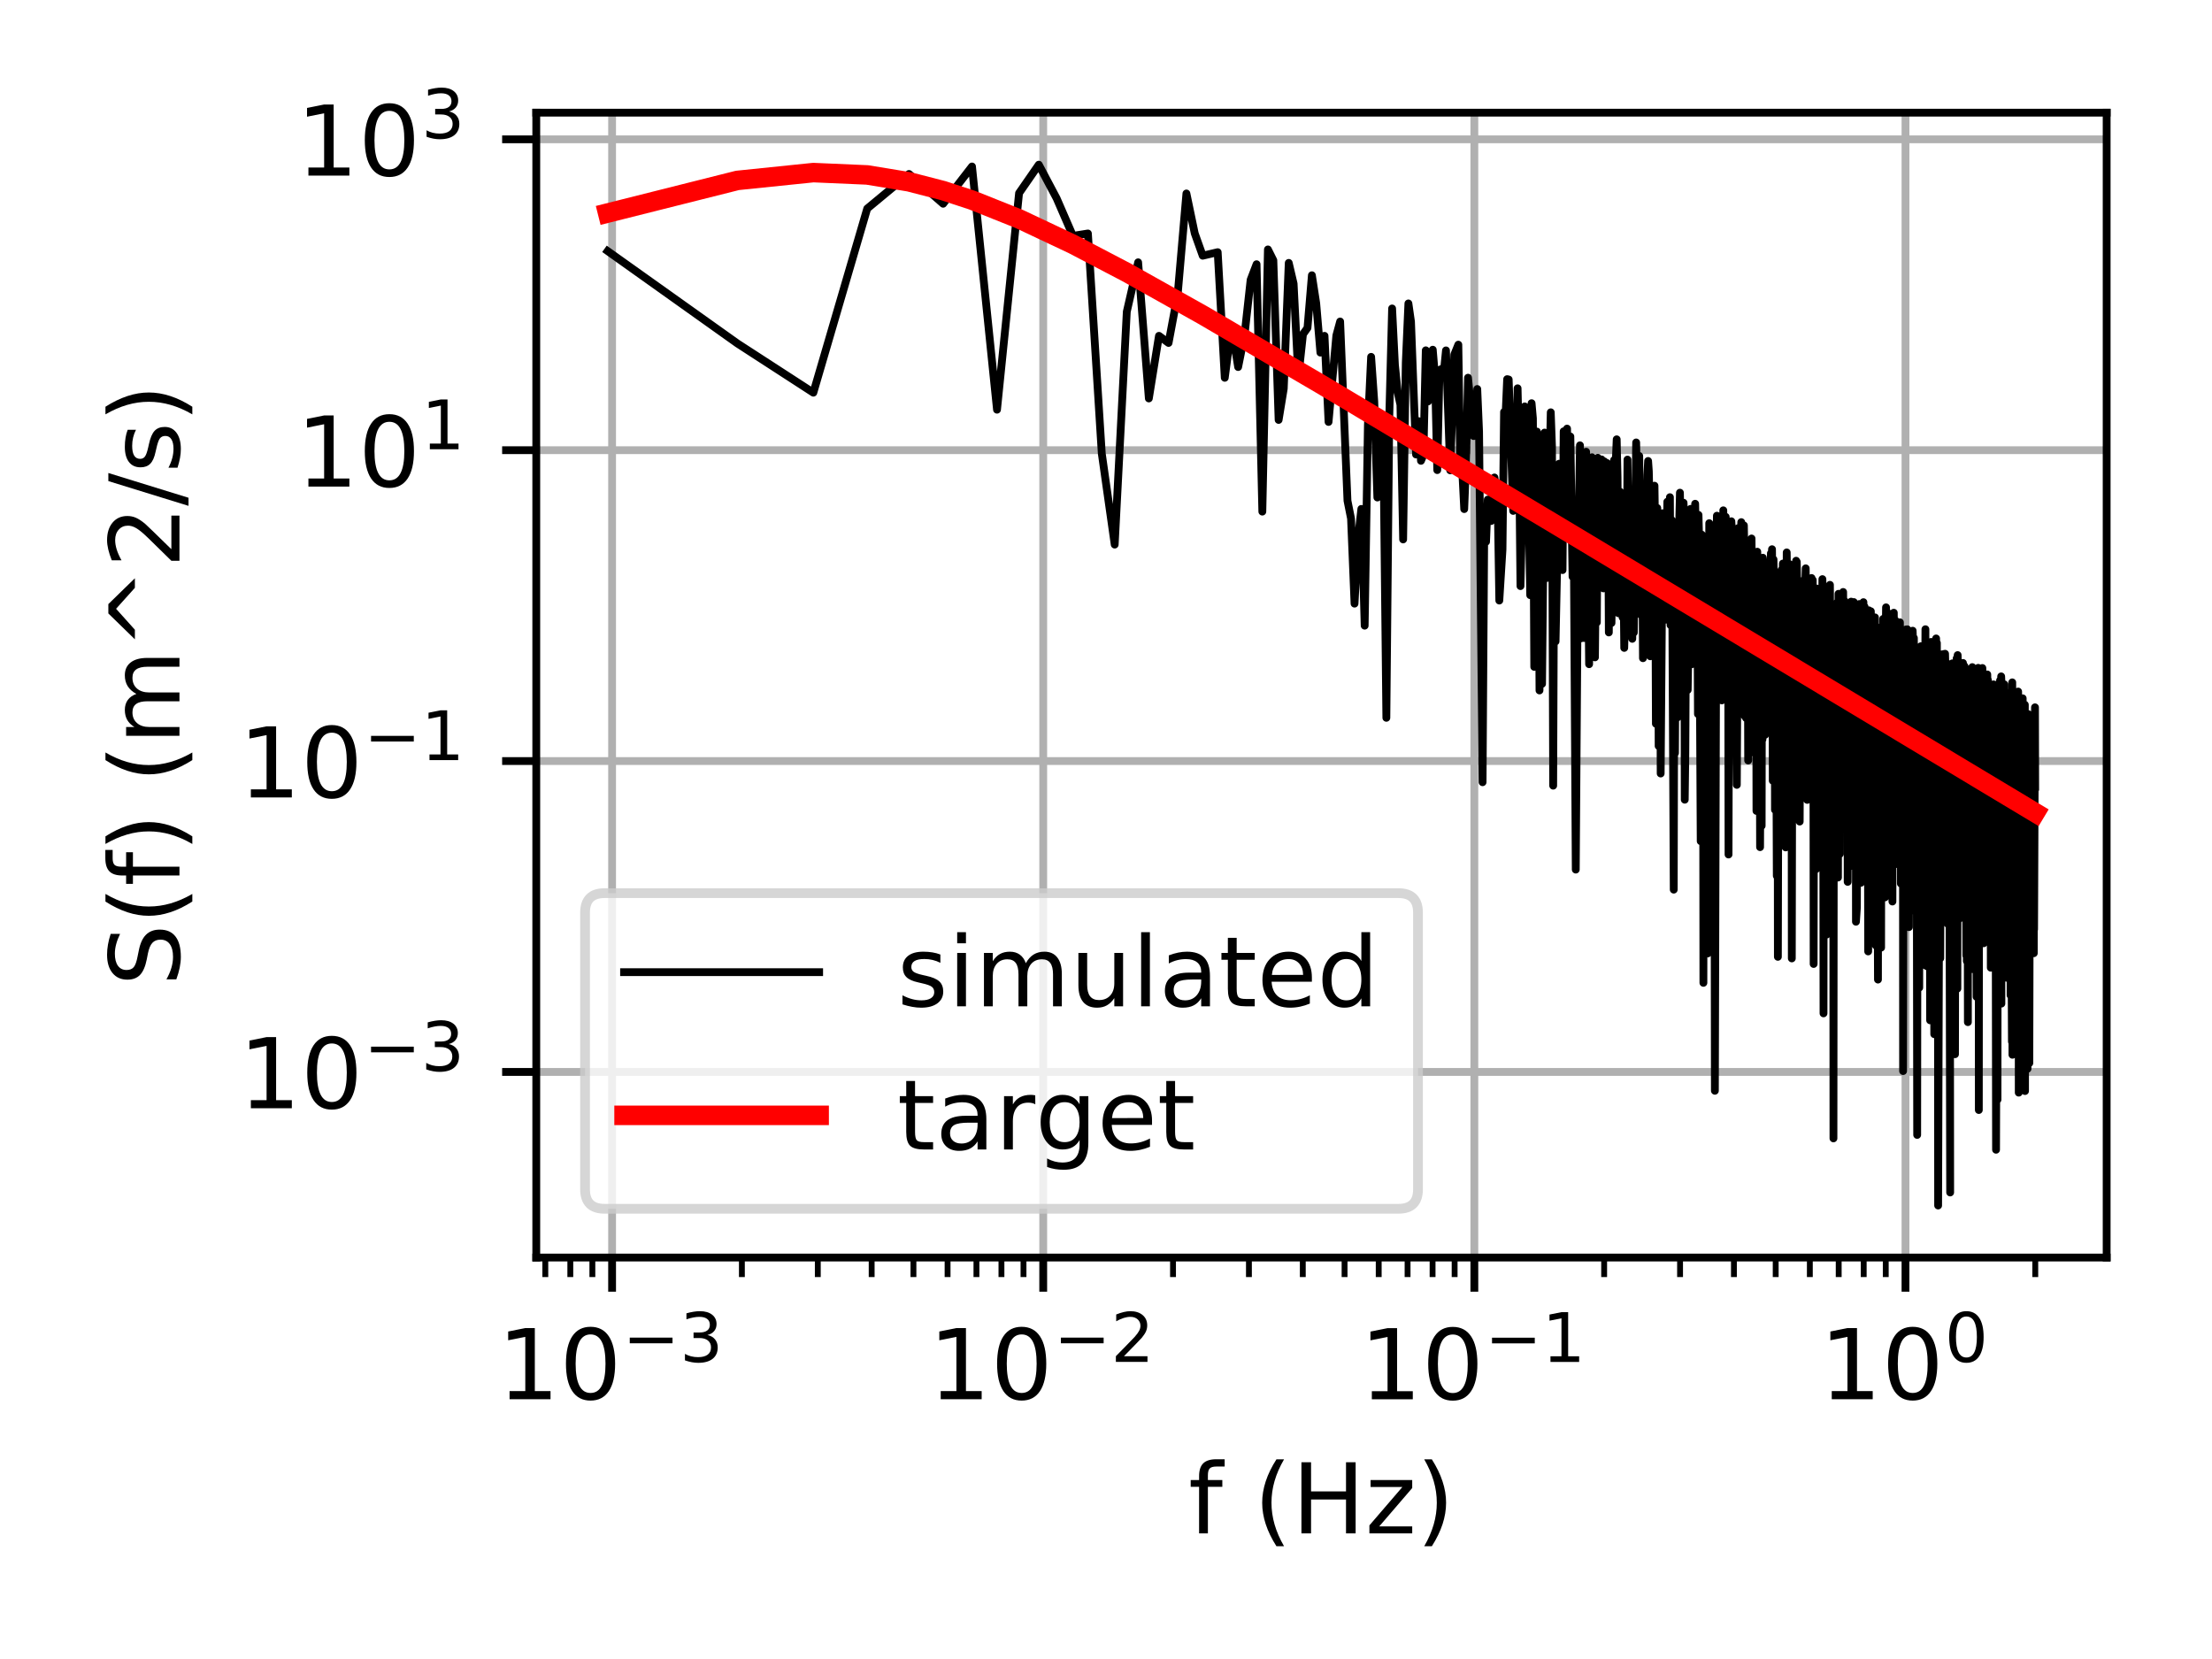 <?xml version="1.0" encoding="utf-8" standalone="no"?>
<!DOCTYPE svg PUBLIC "-//W3C//DTD SVG 1.1//EN"
  "http://www.w3.org/Graphics/SVG/1.1/DTD/svg11.dtd">
<!-- Created with matplotlib (https://matplotlib.org/) -->
<svg height="170.079pt" version="1.1" viewBox="0 0 226.772 170.079" width="226.772pt" xmlns="http://www.w3.org/2000/svg" xmlns:xlink="http://www.w3.org/1999/xlink">
 <defs>
  <style type="text/css">
*{stroke-linecap:butt;stroke-linejoin:round;}
  </style>
 </defs>
 <g id="figure_1">
  <g id="patch_1">
   <path d="M 0 170.079 
L 226.772 170.079 
L 226.772 0 
L 0 0 
z
" style="fill:#ffffff;"/>
  </g>
  <g id="axes_1">
   <g id="patch_2">
    <path d="M 54.978 128.922 
L 215.972 128.922 
L 215.972 11.549 
L 54.978 11.549 
z
" style="fill:#ffffff;"/>
   </g>
   <g id="matplotlib.axis_1">
    <g id="xtick_1">
     <g id="line2d_1">
      <path clip-path="url(#pf31783bcd8)" d="M 62.751 128.922 
L 62.751 11.549 
" style="fill:none;stroke:#b0b0b0;stroke-linecap:square;stroke-width:0.8;"/>
     </g>
     <g id="line2d_2">
      <defs>
       <path d="M 0 0 
L 0 3.5 
" id="mc697bfe1ae" style="stroke:#000000;stroke-width:0.8;"/>
      </defs>
      <g>
       <use style="stroke:#000000;stroke-width:0.8;" x="62.751" xlink:href="#mc697bfe1ae" y="128.922"/>
      </g>
     </g>
     <g id="text_1">
      <!-- $\mathdefault{10^{-3}}$ -->
      <defs>
       <path d="M 12.406 8.297 
L 28.516 8.297 
L 28.516 63.922 
L 10.984 60.406 
L 10.984 69.391 
L 28.422 72.906 
L 38.281 72.906 
L 38.281 8.297 
L 54.391 8.297 
L 54.391 0 
L 12.406 0 
z
" id="DejaVuSans-49"/>
       <path d="M 31.781 66.406 
Q 24.172 66.406 20.328 58.906 
Q 16.5 51.422 16.5 36.375 
Q 16.5 21.391 20.328 13.891 
Q 24.172 6.391 31.781 6.391 
Q 39.453 6.391 43.281 13.891 
Q 47.125 21.391 47.125 36.375 
Q 47.125 51.422 43.281 58.906 
Q 39.453 66.406 31.781 66.406 
z
M 31.781 74.219 
Q 44.047 74.219 50.516 64.516 
Q 56.984 54.828 56.984 36.375 
Q 56.984 17.969 50.516 8.266 
Q 44.047 -1.422 31.781 -1.422 
Q 19.531 -1.422 13.062 8.266 
Q 6.594 17.969 6.594 36.375 
Q 6.594 54.828 13.062 64.516 
Q 19.531 74.219 31.781 74.219 
z
" id="DejaVuSans-48"/>
       <path d="M 10.594 35.5 
L 73.188 35.5 
L 73.188 27.203 
L 10.594 27.203 
z
" id="DejaVuSans-8722"/>
       <path d="M 40.578 39.312 
Q 47.656 37.797 51.625 33 
Q 55.609 28.219 55.609 21.188 
Q 55.609 10.406 48.188 4.484 
Q 40.766 -1.422 27.094 -1.422 
Q 22.516 -1.422 17.656 -0.516 
Q 12.797 0.391 7.625 2.203 
L 7.625 11.719 
Q 11.719 9.328 16.594 8.109 
Q 21.484 6.891 26.812 6.891 
Q 36.078 6.891 40.938 10.547 
Q 45.797 14.203 45.797 21.188 
Q 45.797 27.641 41.281 31.266 
Q 36.766 34.906 28.719 34.906 
L 20.219 34.906 
L 20.219 43.016 
L 29.109 43.016 
Q 36.375 43.016 40.234 45.922 
Q 44.094 48.828 44.094 54.297 
Q 44.094 59.906 40.109 62.906 
Q 36.141 65.922 28.719 65.922 
Q 24.656 65.922 20.016 65.031 
Q 15.375 64.156 9.812 62.312 
L 9.812 71.094 
Q 15.438 72.656 20.344 73.438 
Q 25.25 74.219 29.594 74.219 
Q 40.828 74.219 47.359 69.109 
Q 53.906 64.016 53.906 55.328 
Q 53.906 49.266 50.438 45.094 
Q 46.969 40.922 40.578 39.312 
z
" id="DejaVuSans-51"/>
      </defs>
      <g transform="translate(51.001 143.521)scale(0.1 -0.1)">
       <use transform="translate(0 0.766)" xlink:href="#DejaVuSans-49"/>
       <use transform="translate(63.623 0.766)" xlink:href="#DejaVuSans-48"/>
       <use transform="translate(128.203 39.047)scale(0.7)" xlink:href="#DejaVuSans-8722"/>
       <use transform="translate(186.855 39.047)scale(0.7)" xlink:href="#DejaVuSans-51"/>
      </g>
     </g>
    </g>
    <g id="xtick_2">
     <g id="line2d_3">
      <path clip-path="url(#pf31783bcd8)" d="M 106.95 128.922 
L 106.95 11.549 
" style="fill:none;stroke:#b0b0b0;stroke-linecap:square;stroke-width:0.8;"/>
     </g>
     <g id="line2d_4">
      <g>
       <use style="stroke:#000000;stroke-width:0.8;" x="106.95" xlink:href="#mc697bfe1ae" y="128.922"/>
      </g>
     </g>
     <g id="text_2">
      <!-- $\mathdefault{10^{-2}}$ -->
      <defs>
       <path d="M 19.188 8.297 
L 53.609 8.297 
L 53.609 0 
L 7.328 0 
L 7.328 8.297 
Q 12.938 14.109 22.625 23.891 
Q 32.328 33.688 34.812 36.531 
Q 39.547 41.844 41.422 45.531 
Q 43.312 49.219 43.312 52.781 
Q 43.312 58.594 39.234 62.25 
Q 35.156 65.922 28.609 65.922 
Q 23.969 65.922 18.812 64.312 
Q 13.672 62.703 7.812 59.422 
L 7.812 69.391 
Q 13.766 71.781 18.938 73 
Q 24.125 74.219 28.422 74.219 
Q 39.75 74.219 46.484 68.547 
Q 53.219 62.891 53.219 53.422 
Q 53.219 48.922 51.531 44.891 
Q 49.859 40.875 45.406 35.406 
Q 44.188 33.984 37.641 27.219 
Q 31.109 20.453 19.188 8.297 
z
" id="DejaVuSans-50"/>
      </defs>
      <g transform="translate(95.2 143.521)scale(0.1 -0.1)">
       <use transform="translate(0 0.766)" xlink:href="#DejaVuSans-49"/>
       <use transform="translate(63.623 0.766)" xlink:href="#DejaVuSans-48"/>
       <use transform="translate(128.203 39.047)scale(0.7)" xlink:href="#DejaVuSans-8722"/>
       <use transform="translate(186.855 39.047)scale(0.7)" xlink:href="#DejaVuSans-50"/>
      </g>
     </g>
    </g>
    <g id="xtick_3">
     <g id="line2d_5">
      <path clip-path="url(#pf31783bcd8)" d="M 151.149 128.922 
L 151.149 11.549 
" style="fill:none;stroke:#b0b0b0;stroke-linecap:square;stroke-width:0.8;"/>
     </g>
     <g id="line2d_6">
      <g>
       <use style="stroke:#000000;stroke-width:0.8;" x="151.149" xlink:href="#mc697bfe1ae" y="128.922"/>
      </g>
     </g>
     <g id="text_3">
      <!-- $\mathdefault{10^{-1}}$ -->
      <g transform="translate(139.399 143.521)scale(0.1 -0.1)">
       <use transform="translate(0 0.684)" xlink:href="#DejaVuSans-49"/>
       <use transform="translate(63.623 0.684)" xlink:href="#DejaVuSans-48"/>
       <use transform="translate(128.203 38.966)scale(0.7)" xlink:href="#DejaVuSans-8722"/>
       <use transform="translate(186.855 38.966)scale(0.7)" xlink:href="#DejaVuSans-49"/>
      </g>
     </g>
    </g>
    <g id="xtick_4">
     <g id="line2d_7">
      <path clip-path="url(#pf31783bcd8)" d="M 195.349 128.922 
L 195.349 11.549 
" style="fill:none;stroke:#b0b0b0;stroke-linecap:square;stroke-width:0.8;"/>
     </g>
     <g id="line2d_8">
      <g>
       <use style="stroke:#000000;stroke-width:0.8;" x="195.349" xlink:href="#mc697bfe1ae" y="128.922"/>
      </g>
     </g>
     <g id="text_4">
      <!-- $\mathdefault{10^{0}}$ -->
      <g transform="translate(186.549 143.521)scale(0.1 -0.1)">
       <use transform="translate(0 0.766)" xlink:href="#DejaVuSans-49"/>
       <use transform="translate(63.623 0.766)" xlink:href="#DejaVuSans-48"/>
       <use transform="translate(128.203 39.047)scale(0.7)" xlink:href="#DejaVuSans-48"/>
      </g>
     </g>
    </g>
    <g id="xtick_5">
     <g id="line2d_9">
      <defs>
       <path d="M 0 0 
L 0 2 
" id="m6af916266c" style="stroke:#000000;stroke-width:0.6;"/>
      </defs>
      <g>
       <use style="stroke:#000000;stroke-width:0.6;" x="55.905" xlink:href="#m6af916266c" y="128.922"/>
      </g>
     </g>
    </g>
    <g id="xtick_6">
     <g id="line2d_10">
      <g>
       <use style="stroke:#000000;stroke-width:0.6;" x="58.468" xlink:href="#m6af916266c" y="128.922"/>
      </g>
     </g>
    </g>
    <g id="xtick_7">
     <g id="line2d_11">
      <g>
       <use style="stroke:#000000;stroke-width:0.6;" x="60.729" xlink:href="#m6af916266c" y="128.922"/>
      </g>
     </g>
    </g>
    <g id="xtick_8">
     <g id="line2d_12">
      <g>
       <use style="stroke:#000000;stroke-width:0.6;" x="76.057" xlink:href="#m6af916266c" y="128.922"/>
      </g>
     </g>
    </g>
    <g id="xtick_9">
     <g id="line2d_13">
      <g>
       <use style="stroke:#000000;stroke-width:0.6;" x="83.84" xlink:href="#m6af916266c" y="128.922"/>
      </g>
     </g>
    </g>
    <g id="xtick_10">
     <g id="line2d_14">
      <g>
       <use style="stroke:#000000;stroke-width:0.6;" x="89.362" xlink:href="#m6af916266c" y="128.922"/>
      </g>
     </g>
    </g>
    <g id="xtick_11">
     <g id="line2d_15">
      <g>
       <use style="stroke:#000000;stroke-width:0.6;" x="93.645" xlink:href="#m6af916266c" y="128.922"/>
      </g>
     </g>
    </g>
    <g id="xtick_12">
     <g id="line2d_16">
      <g>
       <use style="stroke:#000000;stroke-width:0.6;" x="97.145" xlink:href="#m6af916266c" y="128.922"/>
      </g>
     </g>
    </g>
    <g id="xtick_13">
     <g id="line2d_17">
      <g>
       <use style="stroke:#000000;stroke-width:0.6;" x="100.104" xlink:href="#m6af916266c" y="128.922"/>
      </g>
     </g>
    </g>
    <g id="xtick_14">
     <g id="line2d_18">
      <g>
       <use style="stroke:#000000;stroke-width:0.6;" x="102.667" xlink:href="#m6af916266c" y="128.922"/>
      </g>
     </g>
    </g>
    <g id="xtick_15">
     <g id="line2d_19">
      <g>
       <use style="stroke:#000000;stroke-width:0.6;" x="104.928" xlink:href="#m6af916266c" y="128.922"/>
      </g>
     </g>
    </g>
    <g id="xtick_16">
     <g id="line2d_20">
      <g>
       <use style="stroke:#000000;stroke-width:0.6;" x="120.256" xlink:href="#m6af916266c" y="128.922"/>
      </g>
     </g>
    </g>
    <g id="xtick_17">
     <g id="line2d_21">
      <g>
       <use style="stroke:#000000;stroke-width:0.6;" x="128.039" xlink:href="#m6af916266c" y="128.922"/>
      </g>
     </g>
    </g>
    <g id="xtick_18">
     <g id="line2d_22">
      <g>
       <use style="stroke:#000000;stroke-width:0.6;" x="133.561" xlink:href="#m6af916266c" y="128.922"/>
      </g>
     </g>
    </g>
    <g id="xtick_19">
     <g id="line2d_23">
      <g>
       <use style="stroke:#000000;stroke-width:0.6;" x="137.844" xlink:href="#m6af916266c" y="128.922"/>
      </g>
     </g>
    </g>
    <g id="xtick_20">
     <g id="line2d_24">
      <g>
       <use style="stroke:#000000;stroke-width:0.6;" x="141.344" xlink:href="#m6af916266c" y="128.922"/>
      </g>
     </g>
    </g>
    <g id="xtick_21">
     <g id="line2d_25">
      <g>
       <use style="stroke:#000000;stroke-width:0.6;" x="144.303" xlink:href="#m6af916266c" y="128.922"/>
      </g>
     </g>
    </g>
    <g id="xtick_22">
     <g id="line2d_26">
      <g>
       <use style="stroke:#000000;stroke-width:0.6;" x="146.866" xlink:href="#m6af916266c" y="128.922"/>
      </g>
     </g>
    </g>
    <g id="xtick_23">
     <g id="line2d_27">
      <g>
       <use style="stroke:#000000;stroke-width:0.6;" x="149.127" xlink:href="#m6af916266c" y="128.922"/>
      </g>
     </g>
    </g>
    <g id="xtick_24">
     <g id="line2d_28">
      <g>
       <use style="stroke:#000000;stroke-width:0.6;" x="164.455" xlink:href="#m6af916266c" y="128.922"/>
      </g>
     </g>
    </g>
    <g id="xtick_25">
     <g id="line2d_29">
      <g>
       <use style="stroke:#000000;stroke-width:0.6;" x="172.238" xlink:href="#m6af916266c" y="128.922"/>
      </g>
     </g>
    </g>
    <g id="xtick_26">
     <g id="line2d_30">
      <g>
       <use style="stroke:#000000;stroke-width:0.6;" x="177.76" xlink:href="#m6af916266c" y="128.922"/>
      </g>
     </g>
    </g>
    <g id="xtick_27">
     <g id="line2d_31">
      <g>
       <use style="stroke:#000000;stroke-width:0.6;" x="182.043" xlink:href="#m6af916266c" y="128.922"/>
      </g>
     </g>
    </g>
    <g id="xtick_28">
     <g id="line2d_32">
      <g>
       <use style="stroke:#000000;stroke-width:0.6;" x="185.543" xlink:href="#m6af916266c" y="128.922"/>
      </g>
     </g>
    </g>
    <g id="xtick_29">
     <g id="line2d_33">
      <g>
       <use style="stroke:#000000;stroke-width:0.6;" x="188.502" xlink:href="#m6af916266c" y="128.922"/>
      </g>
     </g>
    </g>
    <g id="xtick_30">
     <g id="line2d_34">
      <g>
       <use style="stroke:#000000;stroke-width:0.6;" x="191.065" xlink:href="#m6af916266c" y="128.922"/>
      </g>
     </g>
    </g>
    <g id="xtick_31">
     <g id="line2d_35">
      <g>
       <use style="stroke:#000000;stroke-width:0.6;" x="193.326" xlink:href="#m6af916266c" y="128.922"/>
      </g>
     </g>
    </g>
    <g id="xtick_32">
     <g id="line2d_36">
      <g>
       <use style="stroke:#000000;stroke-width:0.6;" x="208.654" xlink:href="#m6af916266c" y="128.922"/>
      </g>
     </g>
    </g>
    <g id="text_5">
     <!-- f (Hz) -->
     <defs>
      <path d="M 37.109 75.984 
L 37.109 68.5 
L 28.516 68.5 
Q 23.688 68.5 21.797 66.547 
Q 19.922 64.594 19.922 59.516 
L 19.922 54.688 
L 34.719 54.688 
L 34.719 47.703 
L 19.922 47.703 
L 19.922 0 
L 10.891 0 
L 10.891 47.703 
L 2.297 47.703 
L 2.297 54.688 
L 10.891 54.688 
L 10.891 58.5 
Q 10.891 67.625 15.141 71.797 
Q 19.391 75.984 28.609 75.984 
z
" id="DejaVuSans-102"/>
      <path id="DejaVuSans-32"/>
      <path d="M 31 75.875 
Q 24.469 64.656 21.281 53.656 
Q 18.109 42.672 18.109 31.391 
Q 18.109 20.125 21.312 9.062 
Q 24.516 -2 31 -13.188 
L 23.188 -13.188 
Q 15.875 -1.703 12.234 9.375 
Q 8.594 20.453 8.594 31.391 
Q 8.594 42.281 12.203 53.312 
Q 15.828 64.359 23.188 75.875 
z
" id="DejaVuSans-40"/>
      <path d="M 9.812 72.906 
L 19.672 72.906 
L 19.672 43.016 
L 55.516 43.016 
L 55.516 72.906 
L 65.375 72.906 
L 65.375 0 
L 55.516 0 
L 55.516 34.719 
L 19.672 34.719 
L 19.672 0 
L 9.812 0 
z
" id="DejaVuSans-72"/>
      <path d="M 5.516 54.688 
L 48.188 54.688 
L 48.188 46.484 
L 14.406 7.172 
L 48.188 7.172 
L 48.188 0 
L 4.297 0 
L 4.297 8.203 
L 38.094 47.516 
L 5.516 47.516 
z
" id="DejaVuSans-122"/>
      <path d="M 8.016 75.875 
L 15.828 75.875 
Q 23.141 64.359 26.781 53.312 
Q 30.422 42.281 30.422 31.391 
Q 30.422 20.453 26.781 9.375 
Q 23.141 -1.703 15.828 -13.188 
L 8.016 -13.188 
Q 14.5 -2 17.703 9.062 
Q 20.906 20.125 20.906 31.391 
Q 20.906 42.672 17.703 53.656 
Q 14.5 64.656 8.016 75.875 
z
" id="DejaVuSans-41"/>
     </defs>
     <g transform="translate(121.84 157.199)scale(0.1 -0.1)">
      <use xlink:href="#DejaVuSans-102"/>
      <use x="35.205" xlink:href="#DejaVuSans-32"/>
      <use x="66.992" xlink:href="#DejaVuSans-40"/>
      <use x="106.006" xlink:href="#DejaVuSans-72"/>
      <use x="181.201" xlink:href="#DejaVuSans-122"/>
      <use x="233.691" xlink:href="#DejaVuSans-41"/>
     </g>
    </g>
   </g>
   <g id="matplotlib.axis_2">
    <g id="ytick_1">
     <g id="line2d_37">
      <path clip-path="url(#pf31783bcd8)" d="M 54.978 109.893 
L 215.972 109.893 
" style="fill:none;stroke:#b0b0b0;stroke-linecap:square;stroke-width:0.8;"/>
     </g>
     <g id="line2d_38">
      <defs>
       <path d="M 0 0 
L -3.5 0 
" id="m8904bcfa53" style="stroke:#000000;stroke-width:0.8;"/>
      </defs>
      <g>
       <use style="stroke:#000000;stroke-width:0.8;" x="54.978" xlink:href="#m8904bcfa53" y="109.893"/>
      </g>
     </g>
     <g id="text_6">
      <!-- $\mathdefault{10^{-3}}$ -->
      <g transform="translate(24.478 113.692)scale(0.1 -0.1)">
       <use transform="translate(0 0.766)" xlink:href="#DejaVuSans-49"/>
       <use transform="translate(63.623 0.766)" xlink:href="#DejaVuSans-48"/>
       <use transform="translate(128.203 39.047)scale(0.7)" xlink:href="#DejaVuSans-8722"/>
       <use transform="translate(186.855 39.047)scale(0.7)" xlink:href="#DejaVuSans-51"/>
      </g>
     </g>
    </g>
    <g id="ytick_2">
     <g id="line2d_39">
      <path clip-path="url(#pf31783bcd8)" d="M 54.978 78.023 
L 215.972 78.023 
" style="fill:none;stroke:#b0b0b0;stroke-linecap:square;stroke-width:0.8;"/>
     </g>
     <g id="line2d_40">
      <g>
       <use style="stroke:#000000;stroke-width:0.8;" x="54.978" xlink:href="#m8904bcfa53" y="78.023"/>
      </g>
     </g>
     <g id="text_7">
      <!-- $\mathdefault{10^{-1}}$ -->
      <g transform="translate(24.478 81.822)scale(0.1 -0.1)">
       <use transform="translate(0 0.684)" xlink:href="#DejaVuSans-49"/>
       <use transform="translate(63.623 0.684)" xlink:href="#DejaVuSans-48"/>
       <use transform="translate(128.203 38.966)scale(0.7)" xlink:href="#DejaVuSans-8722"/>
       <use transform="translate(186.855 38.966)scale(0.7)" xlink:href="#DejaVuSans-49"/>
      </g>
     </g>
    </g>
    <g id="ytick_3">
     <g id="line2d_41">
      <path clip-path="url(#pf31783bcd8)" d="M 54.978 46.153 
L 215.972 46.153 
" style="fill:none;stroke:#b0b0b0;stroke-linecap:square;stroke-width:0.8;"/>
     </g>
     <g id="line2d_42">
      <g>
       <use style="stroke:#000000;stroke-width:0.8;" x="54.978" xlink:href="#m8904bcfa53" y="46.153"/>
      </g>
     </g>
     <g id="text_8">
      <!-- $\mathdefault{10^{1}}$ -->
      <g transform="translate(30.378 49.952)scale(0.1 -0.1)">
       <use transform="translate(0 0.684)" xlink:href="#DejaVuSans-49"/>
       <use transform="translate(63.623 0.684)" xlink:href="#DejaVuSans-48"/>
       <use transform="translate(128.203 38.966)scale(0.7)" xlink:href="#DejaVuSans-49"/>
      </g>
     </g>
    </g>
    <g id="ytick_4">
     <g id="line2d_43">
      <path clip-path="url(#pf31783bcd8)" d="M 54.978 14.283 
L 215.972 14.283 
" style="fill:none;stroke:#b0b0b0;stroke-linecap:square;stroke-width:0.8;"/>
     </g>
     <g id="line2d_44">
      <g>
       <use style="stroke:#000000;stroke-width:0.8;" x="54.978" xlink:href="#m8904bcfa53" y="14.283"/>
      </g>
     </g>
     <g id="text_9">
      <!-- $\mathdefault{10^{3}}$ -->
      <g transform="translate(30.378 18.082)scale(0.1 -0.1)">
       <use transform="translate(0 0.766)" xlink:href="#DejaVuSans-49"/>
       <use transform="translate(63.623 0.766)" xlink:href="#DejaVuSans-48"/>
       <use transform="translate(128.203 39.047)scale(0.7)" xlink:href="#DejaVuSans-51"/>
      </g>
     </g>
    </g>
    <g id="text_10">
     <!-- S(f) (m^2/s) -->
     <defs>
      <path d="M 53.516 70.516 
L 53.516 60.891 
Q 47.906 63.578 42.922 64.891 
Q 37.938 66.219 33.297 66.219 
Q 25.25 66.219 20.875 63.094 
Q 16.5 59.969 16.5 54.203 
Q 16.5 49.359 19.406 46.891 
Q 22.312 44.438 30.422 42.922 
L 36.375 41.703 
Q 47.406 39.594 52.656 34.297 
Q 57.906 29 57.906 20.125 
Q 57.906 9.516 50.797 4.047 
Q 43.703 -1.422 29.984 -1.422 
Q 24.812 -1.422 18.969 -0.25 
Q 13.141 0.922 6.891 3.219 
L 6.891 13.375 
Q 12.891 10.016 18.656 8.297 
Q 24.422 6.594 29.984 6.594 
Q 38.422 6.594 43.016 9.906 
Q 47.609 13.234 47.609 19.391 
Q 47.609 24.75 44.312 27.781 
Q 41.016 30.812 33.5 32.328 
L 27.484 33.5 
Q 16.453 35.688 11.516 40.375 
Q 6.594 45.062 6.594 53.422 
Q 6.594 63.094 13.406 68.656 
Q 20.219 74.219 32.172 74.219 
Q 37.312 74.219 42.625 73.281 
Q 47.953 72.359 53.516 70.516 
z
" id="DejaVuSans-83"/>
      <path d="M 52 44.188 
Q 55.375 50.25 60.062 53.125 
Q 64.75 56 71.094 56 
Q 79.641 56 84.281 50.016 
Q 88.922 44.047 88.922 33.016 
L 88.922 0 
L 79.891 0 
L 79.891 32.719 
Q 79.891 40.578 77.094 44.375 
Q 74.312 48.188 68.609 48.188 
Q 61.625 48.188 57.562 43.547 
Q 53.516 38.922 53.516 30.906 
L 53.516 0 
L 44.484 0 
L 44.484 32.719 
Q 44.484 40.625 41.703 44.406 
Q 38.922 48.188 33.109 48.188 
Q 26.219 48.188 22.156 43.531 
Q 18.109 38.875 18.109 30.906 
L 18.109 0 
L 9.078 0 
L 9.078 54.688 
L 18.109 54.688 
L 18.109 46.188 
Q 21.188 51.219 25.484 53.609 
Q 29.781 56 35.688 56 
Q 41.656 56 45.828 52.969 
Q 50 49.953 52 44.188 
z
" id="DejaVuSans-109"/>
      <path d="M 46.688 72.906 
L 73.188 45.703 
L 63.375 45.703 
L 41.891 64.984 
L 20.406 45.703 
L 10.594 45.703 
L 37.109 72.906 
z
" id="DejaVuSans-94"/>
      <path d="M 25.391 72.906 
L 33.688 72.906 
L 8.297 -9.281 
L 0 -9.281 
z
" id="DejaVuSans-47"/>
      <path d="M 44.281 53.078 
L 44.281 44.578 
Q 40.484 46.531 36.375 47.5 
Q 32.281 48.484 27.875 48.484 
Q 21.188 48.484 17.844 46.438 
Q 14.5 44.391 14.5 40.281 
Q 14.5 37.156 16.891 35.375 
Q 19.281 33.594 26.516 31.984 
L 29.594 31.297 
Q 39.156 29.25 43.188 25.516 
Q 47.219 21.781 47.219 15.094 
Q 47.219 7.469 41.188 3.016 
Q 35.156 -1.422 24.609 -1.422 
Q 20.219 -1.422 15.453 -0.562 
Q 10.688 0.297 5.422 2 
L 5.422 11.281 
Q 10.406 8.688 15.234 7.391 
Q 20.062 6.109 24.812 6.109 
Q 31.156 6.109 34.562 8.281 
Q 37.984 10.453 37.984 14.406 
Q 37.984 18.062 35.516 20.016 
Q 33.062 21.969 24.703 23.781 
L 21.578 24.516 
Q 13.234 26.266 9.516 29.906 
Q 5.812 33.547 5.812 39.891 
Q 5.812 47.609 11.281 51.797 
Q 16.75 56 26.812 56 
Q 31.781 56 36.172 55.266 
Q 40.578 54.547 44.281 53.078 
z
" id="DejaVuSans-115"/>
     </defs>
     <g transform="translate(18.398 101.093)rotate(-90)scale(0.1 -0.1)">
      <use xlink:href="#DejaVuSans-83"/>
      <use x="63.477" xlink:href="#DejaVuSans-40"/>
      <use x="102.49" xlink:href="#DejaVuSans-102"/>
      <use x="137.695" xlink:href="#DejaVuSans-41"/>
      <use x="176.709" xlink:href="#DejaVuSans-32"/>
      <use x="208.496" xlink:href="#DejaVuSans-40"/>
      <use x="247.51" xlink:href="#DejaVuSans-109"/>
      <use x="344.922" xlink:href="#DejaVuSans-94"/>
      <use x="428.711" xlink:href="#DejaVuSans-50"/>
      <use x="492.334" xlink:href="#DejaVuSans-47"/>
      <use x="526.025" xlink:href="#DejaVuSans-115"/>
      <use x="578.125" xlink:href="#DejaVuSans-41"/>
     </g>
    </g>
   </g>
   <g id="line2d_45">
    <path clip-path="url(#pf31783bcd8)" d="M 62.296 25.74 
L 75.601 35.212 
L 83.384 40.257 
L 88.907 21.383 
L 93.19 17.836 
L 96.69 20.887 
L 99.649 17.068 
L 102.212 42.002 
L 104.473 19.8 
L 106.495 16.884 
L 108.325 20.335 
L 109.995 24.181 
L 111.531 23.936 
L 112.954 46.498 
L 114.278 55.831 
L 115.517 31.957 
L 116.681 26.892 
L 117.778 40.848 
L 118.816 34.429 
L 119.8 35.158 
L 120.737 30.147 
L 121.63 19.836 
L 122.483 23.926 
L 123.3 26.215 
L 124.837 25.854 
L 125.561 38.731 
L 126.259 33.471 
L 126.933 37.628 
L 127.583 34.391 
L 128.213 28.688 
L 128.822 27.089 
L 129.413 52.45 
L 129.986 25.572 
L 130.542 26.685 
L 131.083 43.051 
L 131.609 39.841 
L 132.121 26.952 
L 132.62 29.081 
L 133.106 38.659 
L 133.58 34.265 
L 134.042 33.616 
L 134.494 28.219 
L 134.935 31.076 
L 135.366 36.147 
L 135.788 34.429 
L 136.201 43.257 
L 137.001 34.39 
L 137.389 32.962 
L 138.142 51.333 
L 138.507 53.161 
L 138.866 61.884 
L 139.218 55.263 
L 139.564 52.172 
L 139.904 64.143 
L 140.238 43.574 
L 140.566 36.584 
L 140.889 41.174 
L 141.206 51.003 
L 141.518 43.871 
L 141.825 45.577 
L 142.128 73.589 
L 142.425 42.783 
L 142.718 31.624 
L 143.007 37.423 
L 143.291 40.213 
L 143.571 41.497 
L 143.848 55.301 
L 144.12 37.179 
L 144.388 31.108 
L 144.653 32.963 
L 145.172 46.594 
L 145.426 43.174 
L 145.677 47.243 
L 145.925 46.638 
L 146.169 35.915 
L 146.411 41.152 
L 146.649 40.285 
L 146.885 35.852 
L 147.118 38.641 
L 147.347 48.194 
L 147.575 37.931 
L 147.799 37.819 
L 148.021 38.122 
L 148.24 35.923 
L 148.672 48.214 
L 149.094 36.349 
L 149.506 35.335 
L 149.71 48.038 
L 149.911 48.277 
L 150.11 52.19 
L 150.306 47.234 
L 150.501 38.722 
L 151.074 44.705 
L 151.447 39.881 
L 151.631 44.222 
L 151.993 80.193 
L 152.171 52.937 
L 152.348 55.543 
L 152.524 51.218 
L 152.697 53.001 
L 152.87 53.414 
L 153.04 49.833 
L 153.209 48.951 
L 153.543 51.389 
L 153.708 61.568 
L 154.033 56.343 
L 154.194 42.234 
L 154.353 42.501 
L 154.511 38.871 
L 154.668 38.904 
L 155.13 52.378 
L 155.282 46.579 
L 155.433 48.057 
L 155.582 39.807 
L 155.73 46.257 
L 155.877 60.086 
L 156.312 41.666 
L 156.455 46.07 
L 156.596 45.799 
L 156.877 61.016 
L 157.015 41.336 
L 157.153 42.898 
L 157.29 68.366 
L 157.425 47.3 
L 157.56 44.245 
L 157.694 47.437 
L 157.827 70.784 
L 157.958 62.901 
L 158.089 70.112 
L 158.349 44.348 
L 158.605 59.25 
L 158.982 42.269 
L 159.107 45.765 
L 159.23 80.546 
L 159.353 49.654 
L 159.475 65.761 
L 159.716 54.261 
L 159.836 47.54 
L 159.955 57.054 
L 160.073 47.75 
L 160.19 58.444 
L 160.307 44.215 
L 160.538 47.485 
L 160.653 43.94 
L 160.88 53.77 
L 160.992 44.748 
L 161.216 59.125 
L 161.326 52.828 
L 161.546 89.151 
L 161.763 58.44 
L 161.977 45.655 
L 162.083 65.44 
L 162.294 47.533 
L 162.399 65.409 
L 162.606 46.313 
L 162.709 49.214 
L 162.914 68.093 
L 163.216 46.879 
L 163.415 52.041 
L 163.513 67.391 
L 163.612 57.266 
L 163.709 63.807 
L 163.807 46.931 
L 163.903 55.792 
L 164.095 47.125 
L 164.19 47.1 
L 164.38 60.32 
L 164.473 47.301 
L 164.567 47.789 
L 164.66 48.719 
L 164.752 47.472 
L 164.844 47.96 
L 164.936 64.838 
L 165.027 48.237 
L 165.118 52.639 
L 165.208 63.869 
L 165.388 51.768 
L 165.477 47.162 
L 165.565 49.321 
L 165.742 45.039 
L 165.829 48.956 
L 165.916 62.868 
L 166.003 61.329 
L 166.089 50.414 
L 166.175 50.702 
L 166.345 63.29 
L 166.43 58.299 
L 166.515 66.422 
L 166.599 63.019 
L 166.682 53.727 
L 166.765 60.118 
L 166.848 47.118 
L 167.013 59.979 
L 167.095 52.382 
L 167.177 52.955 
L 167.258 51.439 
L 167.339 65.491 
L 167.419 59.439 
L 167.499 64.849 
L 167.738 45.36 
L 167.816 49.642 
L 167.895 51.863 
L 167.973 51.606 
L 168.051 46.742 
L 168.206 63.016 
L 168.283 51.7 
L 168.359 55.226 
L 168.436 67.478 
L 168.512 65.218 
L 168.587 64.04 
L 168.887 48.693 
L 168.962 47.259 
L 169.036 48.312 
L 169.109 51.664 
L 169.183 67.28 
L 169.329 50.28 
L 169.401 53.199 
L 169.474 64.715 
L 169.617 49.794 
L 169.689 54.873 
L 169.76 74.199 
L 169.902 52.082 
L 169.972 54.031 
L 170.042 76.483 
L 170.182 58.674 
L 170.251 79.299 
L 170.458 52.616 
L 170.527 55.132 
L 170.595 54.394 
L 170.663 54.285 
L 170.798 63.526 
L 170.932 51.436 
L 170.999 60.907 
L 171.065 56.112 
L 171.198 50.971 
L 171.264 64.087 
L 171.329 64.063 
L 171.395 53.33 
L 171.59 91.205 
L 171.654 64.366 
L 171.718 77.206 
L 171.846 54.887 
L 171.974 73.555 
L 172.1 55.775 
L 172.225 50.509 
L 172.288 54.498 
L 172.35 66.107 
L 172.412 51.909 
L 172.474 55.831 
L 172.535 68.612 
L 172.597 51.54 
L 172.658 53.442 
L 172.719 81.985 
L 172.78 77.107 
L 172.901 53.627 
L 172.961 59.81 
L 173.021 70.735 
L 173.081 66.995 
L 173.319 52.17 
L 173.378 54.775 
L 173.437 68.098 
L 173.495 53.843 
L 173.554 61.062 
L 173.786 51.643 
L 173.843 54.591 
L 173.901 64.226 
L 173.958 63.278 
L 174.015 61.508 
L 174.072 73.203 
L 174.129 52.784 
L 174.185 55.027 
L 174.354 86.236 
L 174.465 54.81 
L 174.521 55.667 
L 174.576 56.182 
L 174.631 100.76 
L 174.687 62.607 
L 174.851 58.072 
L 174.905 68.005 
L 174.96 58.681 
L 175.014 55.044 
L 175.068 97.749 
L 175.122 57.91 
L 175.175 74.476 
L 175.229 53.637 
L 175.282 55.741 
L 175.335 63.209 
L 175.389 54.493 
L 175.442 63.427 
L 175.494 72.806 
L 175.6 53.857 
L 175.652 54.571 
L 175.756 77.33 
L 175.808 111.825 
L 175.963 57.007 
L 176.015 52.869 
L 176.066 53.454 
L 176.117 55.321 
L 176.219 55.301 
L 176.27 53.143 
L 176.32 54.228 
L 176.521 71.804 
L 176.67 52.318 
L 176.72 56.634 
L 176.769 67.359 
L 176.819 55.543 
L 176.917 52.984 
L 176.966 54.925 
L 177.063 70.212 
L 177.112 55.246 
L 177.16 57.43 
L 177.208 87.604 
L 177.257 68.196 
L 177.305 73.313 
L 177.353 54.821 
L 177.448 59.774 
L 177.496 53.441 
L 177.543 54.161 
L 177.638 62.254 
L 177.685 55.61 
L 177.732 56.096 
L 177.779 63.39 
L 177.825 59.027 
L 177.872 57.928 
L 178.058 80.464 
L 178.195 54.142 
L 178.378 57.513 
L 178.514 53.53 
L 178.737 65.378 
L 178.782 53.864 
L 178.826 56.472 
L 178.871 73.419 
L 178.915 57.972 
L 178.959 57.22 
L 179.003 73.61 
L 179.091 66.179 
L 179.134 56.935 
L 179.178 63.104 
L 179.221 77.966 
L 179.265 58.062 
L 179.308 59.746 
L 179.351 55.832 
L 179.394 57.333 
L 179.48 63.683 
L 179.523 77.142 
L 179.566 55.206 
L 179.651 64.651 
L 179.693 56.501 
L 179.735 56.62 
L 179.778 65.975 
L 179.862 61.261 
L 179.987 69.219 
L 180.029 60.376 
L 180.071 83.135 
L 180.112 71.411 
L 180.154 56.561 
L 180.195 58.164 
L 180.359 71.642 
L 180.4 68.55 
L 180.441 86.849 
L 180.482 77.112 
L 180.563 64.482 
L 180.603 84.665 
L 180.644 60.537 
L 180.684 75.805 
L 180.724 57.176 
L 180.804 57.906 
L 180.844 57.865 
L 180.964 75.331 
L 181.161 58.835 
L 181.2 57.783 
L 181.239 59.226 
L 181.278 57.911 
L 181.317 67.738 
L 181.395 62.342 
L 181.472 63.098 
L 181.55 56.727 
L 181.626 59.176 
L 181.665 56.305 
L 181.703 60.108 
L 181.741 80.037 
L 181.779 76.328 
L 181.817 57.352 
L 181.893 61.117 
L 181.93 59.283 
L 181.968 83.021 
L 182.006 58.652 
L 182.043 59.072 
L 182.155 89.791 
L 182.23 60.418 
L 182.267 98.093 
L 182.341 65.246 
L 182.415 76.536 
L 182.488 79.645 
L 182.561 61.358 
L 182.598 63.885 
L 182.634 58.434 
L 182.67 58.614 
L 182.707 65.187 
L 182.743 59.467 
L 182.779 57.775 
L 182.815 60.337 
L 182.851 69.955 
L 182.887 61.922 
L 182.923 58.191 
L 182.994 60.761 
L 183.065 86.875 
L 183.101 78.643 
L 183.172 56.633 
L 183.207 59.154 
L 183.383 72.42 
L 183.487 57.848 
L 183.452 78.995 
L 183.522 59.211 
L 183.591 78.644 
L 183.626 59.901 
L 183.66 60.717 
L 183.695 98.255 
L 183.763 62.267 
L 183.798 83.292 
L 183.832 60.7 
L 183.866 70.249 
L 184.103 57.988 
L 184.137 57.486 
L 184.204 57.602 
L 184.237 59.403 
L 184.371 76.65 
L 184.404 64.337 
L 184.437 80.49 
L 184.47 78.677 
L 184.503 84.227 
L 184.602 61.175 
L 184.635 67.025 
L 184.667 73.296 
L 184.7 64.951 
L 184.83 59.544 
L 184.895 68.3 
L 184.959 63.803 
L 185.12 58.266 
L 185.279 82.004 
L 185.342 77.955 
L 185.405 65.868 
L 185.468 73.793 
L 185.499 75.171 
L 185.562 61.921 
L 185.624 65.485 
L 185.717 59.258 
L 185.748 61.436 
L 185.779 79.832 
L 185.841 59.469 
L 185.902 68.933 
L 185.933 98.825 
L 185.994 62.892 
L 186.055 79.186 
L 186.085 77.907 
L 186.146 64.602 
L 186.176 89.113 
L 186.206 64.45 
L 186.236 72.562 
L 186.267 60.341 
L 186.357 62.877 
L 186.386 83.405 
L 186.446 69.638 
L 186.535 62.296 
L 186.683 77.604 
L 186.83 59.372 
L 186.888 62.574 
L 186.946 103.89 
L 186.975 76.765 
L 187.004 64.249 
L 187.062 78.229 
L 187.091 87.338 
L 187.12 78.729 
L 187.206 61.797 
L 187.177 88.484 
L 187.235 66.219 
L 187.263 95.812 
L 187.32 62.354 
L 187.349 60.767 
L 187.377 62.63 
L 187.434 62.094 
L 187.547 70.938 
L 187.603 59.957 
L 187.659 69.489 
L 187.687 63.571 
L 187.715 77.879 
L 187.771 64.178 
L 187.798 67.024 
L 187.826 62.879 
L 187.854 65.663 
L 187.882 62.229 
L 187.909 67.87 
L 187.937 64.403 
L 187.964 116.707 
L 188.019 63.289 
L 188.047 79.815 
L 188.102 64.03 
L 188.156 65.198 
L 188.211 63.451 
L 188.292 87.801 
L 188.373 61.74 
L 188.4 63.355 
L 188.427 89.966 
L 188.481 60.876 
L 188.507 67.697 
L 188.561 64.456 
L 188.614 87.55 
L 188.641 63.44 
L 188.72 77.906 
L 188.773 80.106 
L 188.879 60.914 
L 188.905 61.438 
L 188.957 60.689 
L 189.035 73.75 
L 189.087 61.589 
L 189.165 65.719 
L 189.191 81.297 
L 189.268 70.683 
L 189.32 62.491 
L 189.397 65.87 
L 189.422 90.408 
L 189.499 67.356 
L 189.549 74.827 
L 189.575 62.81 
L 189.6 62.128 
L 189.625 64.325 
L 189.651 88.825 
L 189.726 78.61 
L 189.776 61.68 
L 189.851 67.258 
L 189.876 71.717 
L 189.901 62.564 
L 189.951 66.3 
L 190.001 64.887 
L 190.025 68.56 
L 190.05 61.723 
L 190.099 64.077 
L 190.124 63.789 
L 190.149 69.174 
L 190.222 62.487 
L 190.247 64.453 
L 190.271 94.495 
L 190.368 93.033 
L 190.441 64.17 
L 190.49 73.059 
L 190.61 61.925 
L 190.658 84.239 
L 190.73 65.225 
L 190.753 68.554 
L 190.777 90.504 
L 190.848 73.441 
L 190.872 72.667 
L 190.896 64.29 
L 190.99 65.749 
L 191.037 61.734 
L 191.06 65.2 
L 191.084 79.23 
L 191.154 62.198 
L 191.177 64.896 
L 191.293 84.523 
L 191.386 63.577 
L 191.409 67.05 
L 191.455 64.979 
L 191.524 97.54 
L 191.592 62.567 
L 191.638 67.791 
L 191.751 87.023 
L 191.796 62.665 
L 191.864 65.21 
L 192.02 87.319 
L 192.087 64.329 
L 192.132 78.022 
L 192.154 83.132 
L 192.198 69.466 
L 192.22 63.293 
L 192.264 71.627 
L 192.308 96.931 
L 192.352 65.027 
L 192.374 64.251 
L 192.396 64.703 
L 192.527 100.425 
L 192.57 65.222 
L 192.635 73.301 
L 192.656 74.269 
L 192.764 64.635 
L 192.785 65.472 
L 192.849 97.151 
L 192.892 64.286 
L 192.998 91.833 
L 193.062 63.448 
L 193.104 71.469 
L 193.146 65.699 
L 193.188 78.079 
L 193.251 91.998 
L 193.314 65.916 
L 193.355 62.265 
L 193.376 66.102 
L 193.397 89.299 
L 193.48 65.716 
L 193.562 62.855 
L 193.583 65.332 
L 193.624 63.068 
L 193.726 71.232 
L 193.828 63.498 
L 193.787 71.603 
L 193.848 64.963 
L 193.888 68.839 
L 193.909 66.608 
L 194.009 92.424 
L 194.03 80.683 
L 194.15 62.815 
L 194.189 67.967 
L 194.229 81.885 
L 194.269 63.913 
L 194.289 63.58 
L 194.486 88.584 
L 194.545 66.912 
L 194.603 76.659 
L 194.623 78.669 
L 194.642 64.901 
L 194.72 68.14 
L 194.778 63.8 
L 194.816 86.802 
L 194.912 65.85 
L 194.874 90.58 
L 194.932 69.2 
L 194.951 76.582 
L 195.027 67.731 
L 195.046 75.232 
L 195.084 70.046 
L 195.103 109.805 
L 195.179 64.887 
L 195.198 65.734 
L 195.217 72.667 
L 195.273 65.157 
L 195.311 66.452 
L 195.33 66.798 
L 195.405 64.531 
L 195.461 90.221 
L 195.535 64.514 
L 195.572 78.608 
L 195.665 65.116 
L 195.609 89.045 
L 195.683 68.195 
L 195.701 95.047 
L 195.775 65.05 
L 195.793 66.561 
L 195.812 86.878 
L 195.903 65.167 
L 195.994 86.426 
L 196.048 82.187 
L 196.084 64.66 
L 196.174 67.183 
L 196.21 65.404 
L 196.299 93.386 
L 196.371 69.126 
L 196.424 73.489 
L 196.442 71.011 
L 196.477 67.396 
L 196.547 116.351 
L 196.6 69.005 
L 196.67 86.098 
L 196.688 66.801 
L 196.758 101.255 
L 196.792 70.065 
L 196.81 66.329 
L 196.827 69.433 
L 196.845 84.338 
L 196.931 66.248 
L 196.948 68.973 
L 196.966 91.391 
L 197.052 86.403 
L 197.154 66.454 
L 197.171 67.424 
L 197.188 67.617 
L 197.222 85.591 
L 197.307 82.366 
L 197.392 64.508 
L 197.341 98.943 
L 197.408 68.257 
L 197.526 99.046 
L 197.626 65.833 
L 197.643 67.451 
L 197.742 84.842 
L 197.759 70.867 
L 197.808 67.26 
L 197.874 104.602 
L 197.973 65.809 
L 197.989 68.55 
L 198.07 67.768 
L 198.103 90.741 
L 198.135 71.723 
L 198.216 72.057 
L 198.297 106.023 
L 198.329 83.445 
L 198.361 68.185 
L 198.393 94.579 
L 198.441 73.049 
L 198.489 65.454 
L 198.536 87.541 
L 198.568 65.916 
L 198.631 96.196 
L 198.647 74.305 
L 198.663 73.478 
L 198.695 123.587 
L 198.773 98.775 
L 198.789 69.667 
L 198.883 87.725 
L 198.991 68.235 
L 198.914 98.247 
L 199.007 68.981 
L 199.053 67.087 
L 199.115 83.555 
L 199.177 67.648 
L 199.146 93.294 
L 199.238 67.721 
L 199.284 67.045 
L 199.269 69.456 
L 199.299 69.142 
L 199.314 82.154 
L 199.406 67.023 
L 199.421 67.622 
L 199.527 89.895 
L 199.587 67.988 
L 199.647 71.954 
L 199.662 71.436 
L 199.677 94.713 
L 199.737 68.589 
L 199.766 75.362 
L 199.781 69.246 
L 199.841 82.652 
L 199.929 122.251 
L 199.885 71.428 
L 199.944 77.167 
L 200.047 69.385 
L 200.018 89.347 
L 200.062 70.395 
L 200.077 92.841 
L 200.15 68.006 
L 200.164 71.445 
L 200.179 68.061 
L 200.208 76.246 
L 200.252 70.129 
L 200.353 80.382 
L 200.324 69.78 
L 200.367 75.505 
L 200.382 70.123 
L 200.396 77.407 
L 200.411 76.56 
L 200.425 108.078 
L 200.497 68.46 
L 200.511 68.96 
L 200.568 75.784 
L 200.597 67.491 
L 200.611 69.402 
L 200.625 68.237 
L 200.654 74.889 
L 200.668 101.357 
L 200.697 67.16 
L 200.753 69.407 
L 200.838 94.218 
L 200.81 69.223 
L 200.908 80.139 
L 200.922 68.369 
L 201.006 83.154 
L 201.02 74.357 
L 201.104 88.868 
L 201.048 72.158 
L 201.131 80.405 
L 201.159 76.256 
L 201.242 67.966 
L 201.214 82.236 
L 201.27 72.013 
L 201.283 84.73 
L 201.311 69.153 
L 201.379 73.388 
L 201.393 68.291 
L 201.461 73.933 
L 201.489 68.479 
L 201.584 97.963 
L 201.597 74.52 
L 201.611 69.764 
L 201.638 98.531 
L 201.692 72.17 
L 201.746 104.788 
L 201.759 71.131 
L 201.799 76.78 
L 201.813 75.994 
L 201.826 90.035 
L 201.919 72.224 
L 201.999 89.526 
L 201.959 71.984 
L 202.052 87.979 
L 202.144 92.608 
L 202.184 68.837 
L 202.197 68.392 
L 202.223 99.35 
L 202.315 78.137 
L 202.38 69.526 
L 202.354 97.523 
L 202.406 81.797 
L 202.419 92.212 
L 202.483 72.75 
L 202.496 76.764 
L 202.509 70.741 
L 202.548 82.397 
L 202.561 72.695 
L 202.638 102.199 
L 202.612 69.084 
L 202.689 100.659 
L 202.702 100.521 
L 202.804 68.467 
L 202.842 71.348 
L 202.855 72.162 
L 202.867 113.798 
L 202.905 69.817 
L 202.956 78.515 
L 202.968 70.192 
L 203.044 90.693 
L 203.069 73.1 
L 203.082 70.404 
L 203.119 84.577 
L 203.144 73.227 
L 203.182 96.296 
L 203.231 68.485 
L 203.293 84.691 
L 203.368 96.701 
L 203.318 72.238 
L 203.392 91.214 
L 203.405 71.887 
L 203.503 88.221 
L 203.515 87.524 
L 203.576 69.179 
L 203.552 94.661 
L 203.637 72.611 
L 203.662 92.543 
L 203.734 69.143 
L 203.759 70.8 
L 203.867 81.222 
L 203.795 69.695 
L 203.879 79.148 
L 203.915 71.053 
L 203.951 91.8 
L 203.975 78.224 
L 204.011 92.395 
L 204.035 70.742 
L 204.071 72.219 
L 204.082 73.532 
L 204.094 99.209 
L 204.189 78.642 
L 204.272 72.403 
L 204.213 99.01 
L 204.284 72.659 
L 204.307 98.263 
L 204.366 70.161 
L 204.389 74.593 
L 204.448 89.657 
L 204.494 71.869 
L 204.529 74.211 
L 204.541 71.232 
L 204.564 72.612 
L 204.633 117.87 
L 204.691 99.134 
L 204.726 74.278 
L 204.783 112.734 
L 204.806 82.629 
L 204.863 70.118 
L 204.897 88.103 
L 204.92 77.896 
L 204.932 85.584 
L 205 71.018 
L 205.022 76.762 
L 205.045 69.751 
L 205.068 88.694 
L 205.124 72.168 
L 205.18 102.889 
L 205.158 69.343 
L 205.225 70.751 
L 205.236 70.085 
L 205.248 74.419 
L 205.337 91.155 
L 205.348 72.518 
L 205.359 73.151 
L 205.37 92.261 
L 205.448 71.657 
L 205.459 74.007 
L 205.481 70.157 
L 205.525 76.257 
L 205.547 75.325 
L 205.558 91.557 
L 205.624 70.965 
L 205.657 78.456 
L 205.679 73.456 
L 205.69 80.362 
L 205.712 78.305 
L 205.723 100.24 
L 205.81 75.032 
L 205.821 91.249 
L 205.832 72.35 
L 205.864 91.877 
L 205.94 76.927 
L 206.005 93.203 
L 206.015 74.322 
L 206.026 71.552 
L 206.058 88.064 
L 206.08 77.015 
L 206.123 102.036 
L 206.155 71.233 
L 206.176 90.777 
L 206.261 106.789 
L 206.293 69.956 
L 206.314 108.134 
L 206.399 72.727 
L 206.409 71.9 
L 206.43 76.546 
L 206.483 100.779 
L 206.451 75.246 
L 206.546 98.971 
L 206.64 72.281 
L 206.681 87.701 
L 206.692 89.689 
L 206.702 74.318 
L 206.712 72.353 
L 206.733 74.801 
L 206.764 99.439 
L 206.805 72.067 
L 206.847 89.318 
L 206.898 70.897 
L 206.949 74.077 
L 206.96 112.017 
L 207.052 81.267 
L 207.102 71.732 
L 207.143 83.622 
L 207.153 76.089 
L 207.204 103.167 
L 207.244 71.778 
L 207.264 83.035 
L 207.365 71.592 
L 207.285 84.323 
L 207.395 75.938 
L 207.465 100.46 
L 207.445 73.12 
L 207.505 81.055 
L 207.584 72.246 
L 207.525 108.943 
L 207.594 74.105 
L 207.604 111.854 
L 207.624 73.143 
L 207.703 77.211 
L 207.752 73.666 
L 207.811 96.992 
L 207.889 73.741 
L 207.86 109.576 
L 207.928 77.454 
L 207.938 73.211 
L 207.957 105.542 
L 208.015 75.327 
L 208.044 108.987 
L 208.122 75.993 
L 208.131 75.324 
L 208.208 89.166 
L 208.179 73.463 
L 208.237 80.892 
L 208.342 73.353 
L 208.323 95.765 
L 208.351 73.839 
L 208.446 93.395 
L 208.465 79.329 
L 208.513 74.925 
L 208.503 97.723 
L 208.522 79.117 
L 208.532 95.283 
L 208.626 72.514 
L 208.644 80.66 
L 208.644 80.66 
" style="fill:none;stroke:#000000;stroke-linecap:square;stroke-width:0.8;"/>
   </g>
   <g id="line2d_46">
    <path clip-path="url(#pf31783bcd8)" d="M 62.296 21.841 
L 75.601 18.496 
L 83.384 17.695 
L 88.907 17.935 
L 93.19 18.64 
L 96.69 19.543 
L 99.649 20.514 
L 104.473 22.441 
L 109.995 25.046 
L 115.517 27.937 
L 123.3 32.296 
L 135.366 39.36 
L 161.436 54.954 
L 208.654 83.321 
L 208.654 83.321 
" style="fill:none;stroke:#ff0000;stroke-linecap:square;stroke-width:2;"/>
   </g>
   <g id="patch_3">
    <path d="M 54.978 128.922 
L 54.978 11.549 
" style="fill:none;stroke:#000000;stroke-linecap:square;stroke-linejoin:miter;stroke-width:0.8;"/>
   </g>
   <g id="patch_4">
    <path d="M 215.972 128.922 
L 215.972 11.549 
" style="fill:none;stroke:#000000;stroke-linecap:square;stroke-linejoin:miter;stroke-width:0.8;"/>
   </g>
   <g id="patch_5">
    <path d="M 54.978 128.922 
L 215.972 128.922 
" style="fill:none;stroke:#000000;stroke-linecap:square;stroke-linejoin:miter;stroke-width:0.8;"/>
   </g>
   <g id="patch_6">
    <path d="M 54.978 11.549 
L 215.972 11.549 
" style="fill:none;stroke:#000000;stroke-linecap:square;stroke-linejoin:miter;stroke-width:0.8;"/>
   </g>
   <g id="legend_1">
    <g id="patch_7">
     <path d="M 61.978 123.922 
L 143.372 123.922 
Q 145.372 123.922 145.372 121.922 
L 145.372 93.566 
Q 145.372 91.566 143.372 91.566 
L 61.978 91.566 
Q 59.978 91.566 59.978 93.566 
L 59.978 121.922 
Q 59.978 123.922 61.978 123.922 
z
" style="fill:#ffffff;opacity:0.8;stroke:#cccccc;stroke-linejoin:miter;"/>
    </g>
    <g id="line2d_47">
     <path d="M 63.978 99.665 
L 83.978 99.665 
" style="fill:none;stroke:#000000;stroke-linecap:square;stroke-width:0.8;"/>
    </g>
    <g id="line2d_48"/>
    <g id="text_11">
     <!-- simulated -->
     <defs>
      <path d="M 9.422 54.688 
L 18.406 54.688 
L 18.406 0 
L 9.422 0 
z
M 9.422 75.984 
L 18.406 75.984 
L 18.406 64.594 
L 9.422 64.594 
z
" id="DejaVuSans-105"/>
      <path d="M 8.5 21.578 
L 8.5 54.688 
L 17.484 54.688 
L 17.484 21.922 
Q 17.484 14.156 20.5 10.266 
Q 23.531 6.391 29.594 6.391 
Q 36.859 6.391 41.078 11.031 
Q 45.312 15.672 45.312 23.688 
L 45.312 54.688 
L 54.297 54.688 
L 54.297 0 
L 45.312 0 
L 45.312 8.406 
Q 42.047 3.422 37.719 1 
Q 33.406 -1.422 27.688 -1.422 
Q 18.266 -1.422 13.375 4.438 
Q 8.5 10.297 8.5 21.578 
z
M 31.109 56 
z
" id="DejaVuSans-117"/>
      <path d="M 9.422 75.984 
L 18.406 75.984 
L 18.406 0 
L 9.422 0 
z
" id="DejaVuSans-108"/>
      <path d="M 34.281 27.484 
Q 23.391 27.484 19.188 25 
Q 14.984 22.516 14.984 16.5 
Q 14.984 11.719 18.141 8.906 
Q 21.297 6.109 26.703 6.109 
Q 34.188 6.109 38.703 11.406 
Q 43.219 16.703 43.219 25.484 
L 43.219 27.484 
z
M 52.203 31.203 
L 52.203 0 
L 43.219 0 
L 43.219 8.297 
Q 40.141 3.328 35.547 0.953 
Q 30.953 -1.422 24.312 -1.422 
Q 15.922 -1.422 10.953 3.297 
Q 6 8.016 6 15.922 
Q 6 25.141 12.172 29.828 
Q 18.359 34.516 30.609 34.516 
L 43.219 34.516 
L 43.219 35.406 
Q 43.219 41.609 39.141 45 
Q 35.062 48.391 27.688 48.391 
Q 23 48.391 18.547 47.266 
Q 14.109 46.141 10.016 43.891 
L 10.016 52.203 
Q 14.938 54.109 19.578 55.047 
Q 24.219 56 28.609 56 
Q 40.484 56 46.344 49.844 
Q 52.203 43.703 52.203 31.203 
z
" id="DejaVuSans-97"/>
      <path d="M 18.312 70.219 
L 18.312 54.688 
L 36.812 54.688 
L 36.812 47.703 
L 18.312 47.703 
L 18.312 18.016 
Q 18.312 11.328 20.141 9.422 
Q 21.969 7.516 27.594 7.516 
L 36.812 7.516 
L 36.812 0 
L 27.594 0 
Q 17.188 0 13.234 3.875 
Q 9.281 7.766 9.281 18.016 
L 9.281 47.703 
L 2.688 47.703 
L 2.688 54.688 
L 9.281 54.688 
L 9.281 70.219 
z
" id="DejaVuSans-116"/>
      <path d="M 56.203 29.594 
L 56.203 25.203 
L 14.891 25.203 
Q 15.484 15.922 20.484 11.062 
Q 25.484 6.203 34.422 6.203 
Q 39.594 6.203 44.453 7.469 
Q 49.312 8.734 54.109 11.281 
L 54.109 2.781 
Q 49.266 0.734 44.188 -0.344 
Q 39.109 -1.422 33.891 -1.422 
Q 20.797 -1.422 13.156 6.188 
Q 5.516 13.812 5.516 26.812 
Q 5.516 40.234 12.766 48.109 
Q 20.016 56 32.328 56 
Q 43.359 56 49.781 48.891 
Q 56.203 41.797 56.203 29.594 
z
M 47.219 32.234 
Q 47.125 39.594 43.094 43.984 
Q 39.062 48.391 32.422 48.391 
Q 24.906 48.391 20.391 44.141 
Q 15.875 39.891 15.188 32.172 
z
" id="DejaVuSans-101"/>
      <path d="M 45.406 46.391 
L 45.406 75.984 
L 54.391 75.984 
L 54.391 0 
L 45.406 0 
L 45.406 8.203 
Q 42.578 3.328 38.25 0.953 
Q 33.938 -1.422 27.875 -1.422 
Q 17.969 -1.422 11.734 6.484 
Q 5.516 14.406 5.516 27.297 
Q 5.516 40.188 11.734 48.094 
Q 17.969 56 27.875 56 
Q 33.938 56 38.25 53.625 
Q 42.578 51.266 45.406 46.391 
z
M 14.797 27.297 
Q 14.797 17.391 18.875 11.75 
Q 22.953 6.109 30.078 6.109 
Q 37.203 6.109 41.297 11.75 
Q 45.406 17.391 45.406 27.297 
Q 45.406 37.203 41.297 42.844 
Q 37.203 48.484 30.078 48.484 
Q 22.953 48.484 18.875 42.844 
Q 14.797 37.203 14.797 27.297 
z
" id="DejaVuSans-100"/>
     </defs>
     <g transform="translate(91.978 103.165)scale(0.1 -0.1)">
      <use xlink:href="#DejaVuSans-115"/>
      <use x="52.1" xlink:href="#DejaVuSans-105"/>
      <use x="79.883" xlink:href="#DejaVuSans-109"/>
      <use x="177.295" xlink:href="#DejaVuSans-117"/>
      <use x="240.674" xlink:href="#DejaVuSans-108"/>
      <use x="268.457" xlink:href="#DejaVuSans-97"/>
      <use x="329.736" xlink:href="#DejaVuSans-116"/>
      <use x="368.945" xlink:href="#DejaVuSans-101"/>
      <use x="430.469" xlink:href="#DejaVuSans-100"/>
     </g>
    </g>
    <g id="line2d_49">
     <path d="M 63.978 114.343 
L 83.978 114.343 
" style="fill:none;stroke:#ff0000;stroke-linecap:square;stroke-width:2;"/>
    </g>
    <g id="line2d_50"/>
    <g id="text_12">
     <!-- target -->
     <defs>
      <path d="M 41.109 46.297 
Q 39.594 47.172 37.812 47.578 
Q 36.031 48 33.891 48 
Q 26.266 48 22.188 43.047 
Q 18.109 38.094 18.109 28.812 
L 18.109 0 
L 9.078 0 
L 9.078 54.688 
L 18.109 54.688 
L 18.109 46.188 
Q 20.953 51.172 25.484 53.578 
Q 30.031 56 36.531 56 
Q 37.453 56 38.578 55.875 
Q 39.703 55.766 41.062 55.516 
z
" id="DejaVuSans-114"/>
      <path d="M 45.406 27.984 
Q 45.406 37.75 41.375 43.109 
Q 37.359 48.484 30.078 48.484 
Q 22.859 48.484 18.828 43.109 
Q 14.797 37.75 14.797 27.984 
Q 14.797 18.266 18.828 12.891 
Q 22.859 7.516 30.078 7.516 
Q 37.359 7.516 41.375 12.891 
Q 45.406 18.266 45.406 27.984 
z
M 54.391 6.781 
Q 54.391 -7.172 48.188 -13.984 
Q 42 -20.797 29.203 -20.797 
Q 24.469 -20.797 20.266 -20.094 
Q 16.062 -19.391 12.109 -17.922 
L 12.109 -9.188 
Q 16.062 -11.328 19.922 -12.344 
Q 23.781 -13.375 27.781 -13.375 
Q 36.625 -13.375 41.016 -8.766 
Q 45.406 -4.156 45.406 5.172 
L 45.406 9.625 
Q 42.625 4.781 38.281 2.391 
Q 33.938 0 27.875 0 
Q 17.828 0 11.672 7.656 
Q 5.516 15.328 5.516 27.984 
Q 5.516 40.672 11.672 48.328 
Q 17.828 56 27.875 56 
Q 33.938 56 38.281 53.609 
Q 42.625 51.219 45.406 46.391 
L 45.406 54.688 
L 54.391 54.688 
z
" id="DejaVuSans-103"/>
     </defs>
     <g transform="translate(91.978 117.843)scale(0.1 -0.1)">
      <use xlink:href="#DejaVuSans-116"/>
      <use x="39.209" xlink:href="#DejaVuSans-97"/>
      <use x="100.488" xlink:href="#DejaVuSans-114"/>
      <use x="141.586" xlink:href="#DejaVuSans-103"/>
      <use x="205.062" xlink:href="#DejaVuSans-101"/>
      <use x="266.586" xlink:href="#DejaVuSans-116"/>
     </g>
    </g>
   </g>
  </g>
 </g>
 <defs>
  <clipPath id="pf31783bcd8">
   <rect height="117.373" width="160.994" x="54.978" y="11.549"/>
  </clipPath>
 </defs>
</svg>
